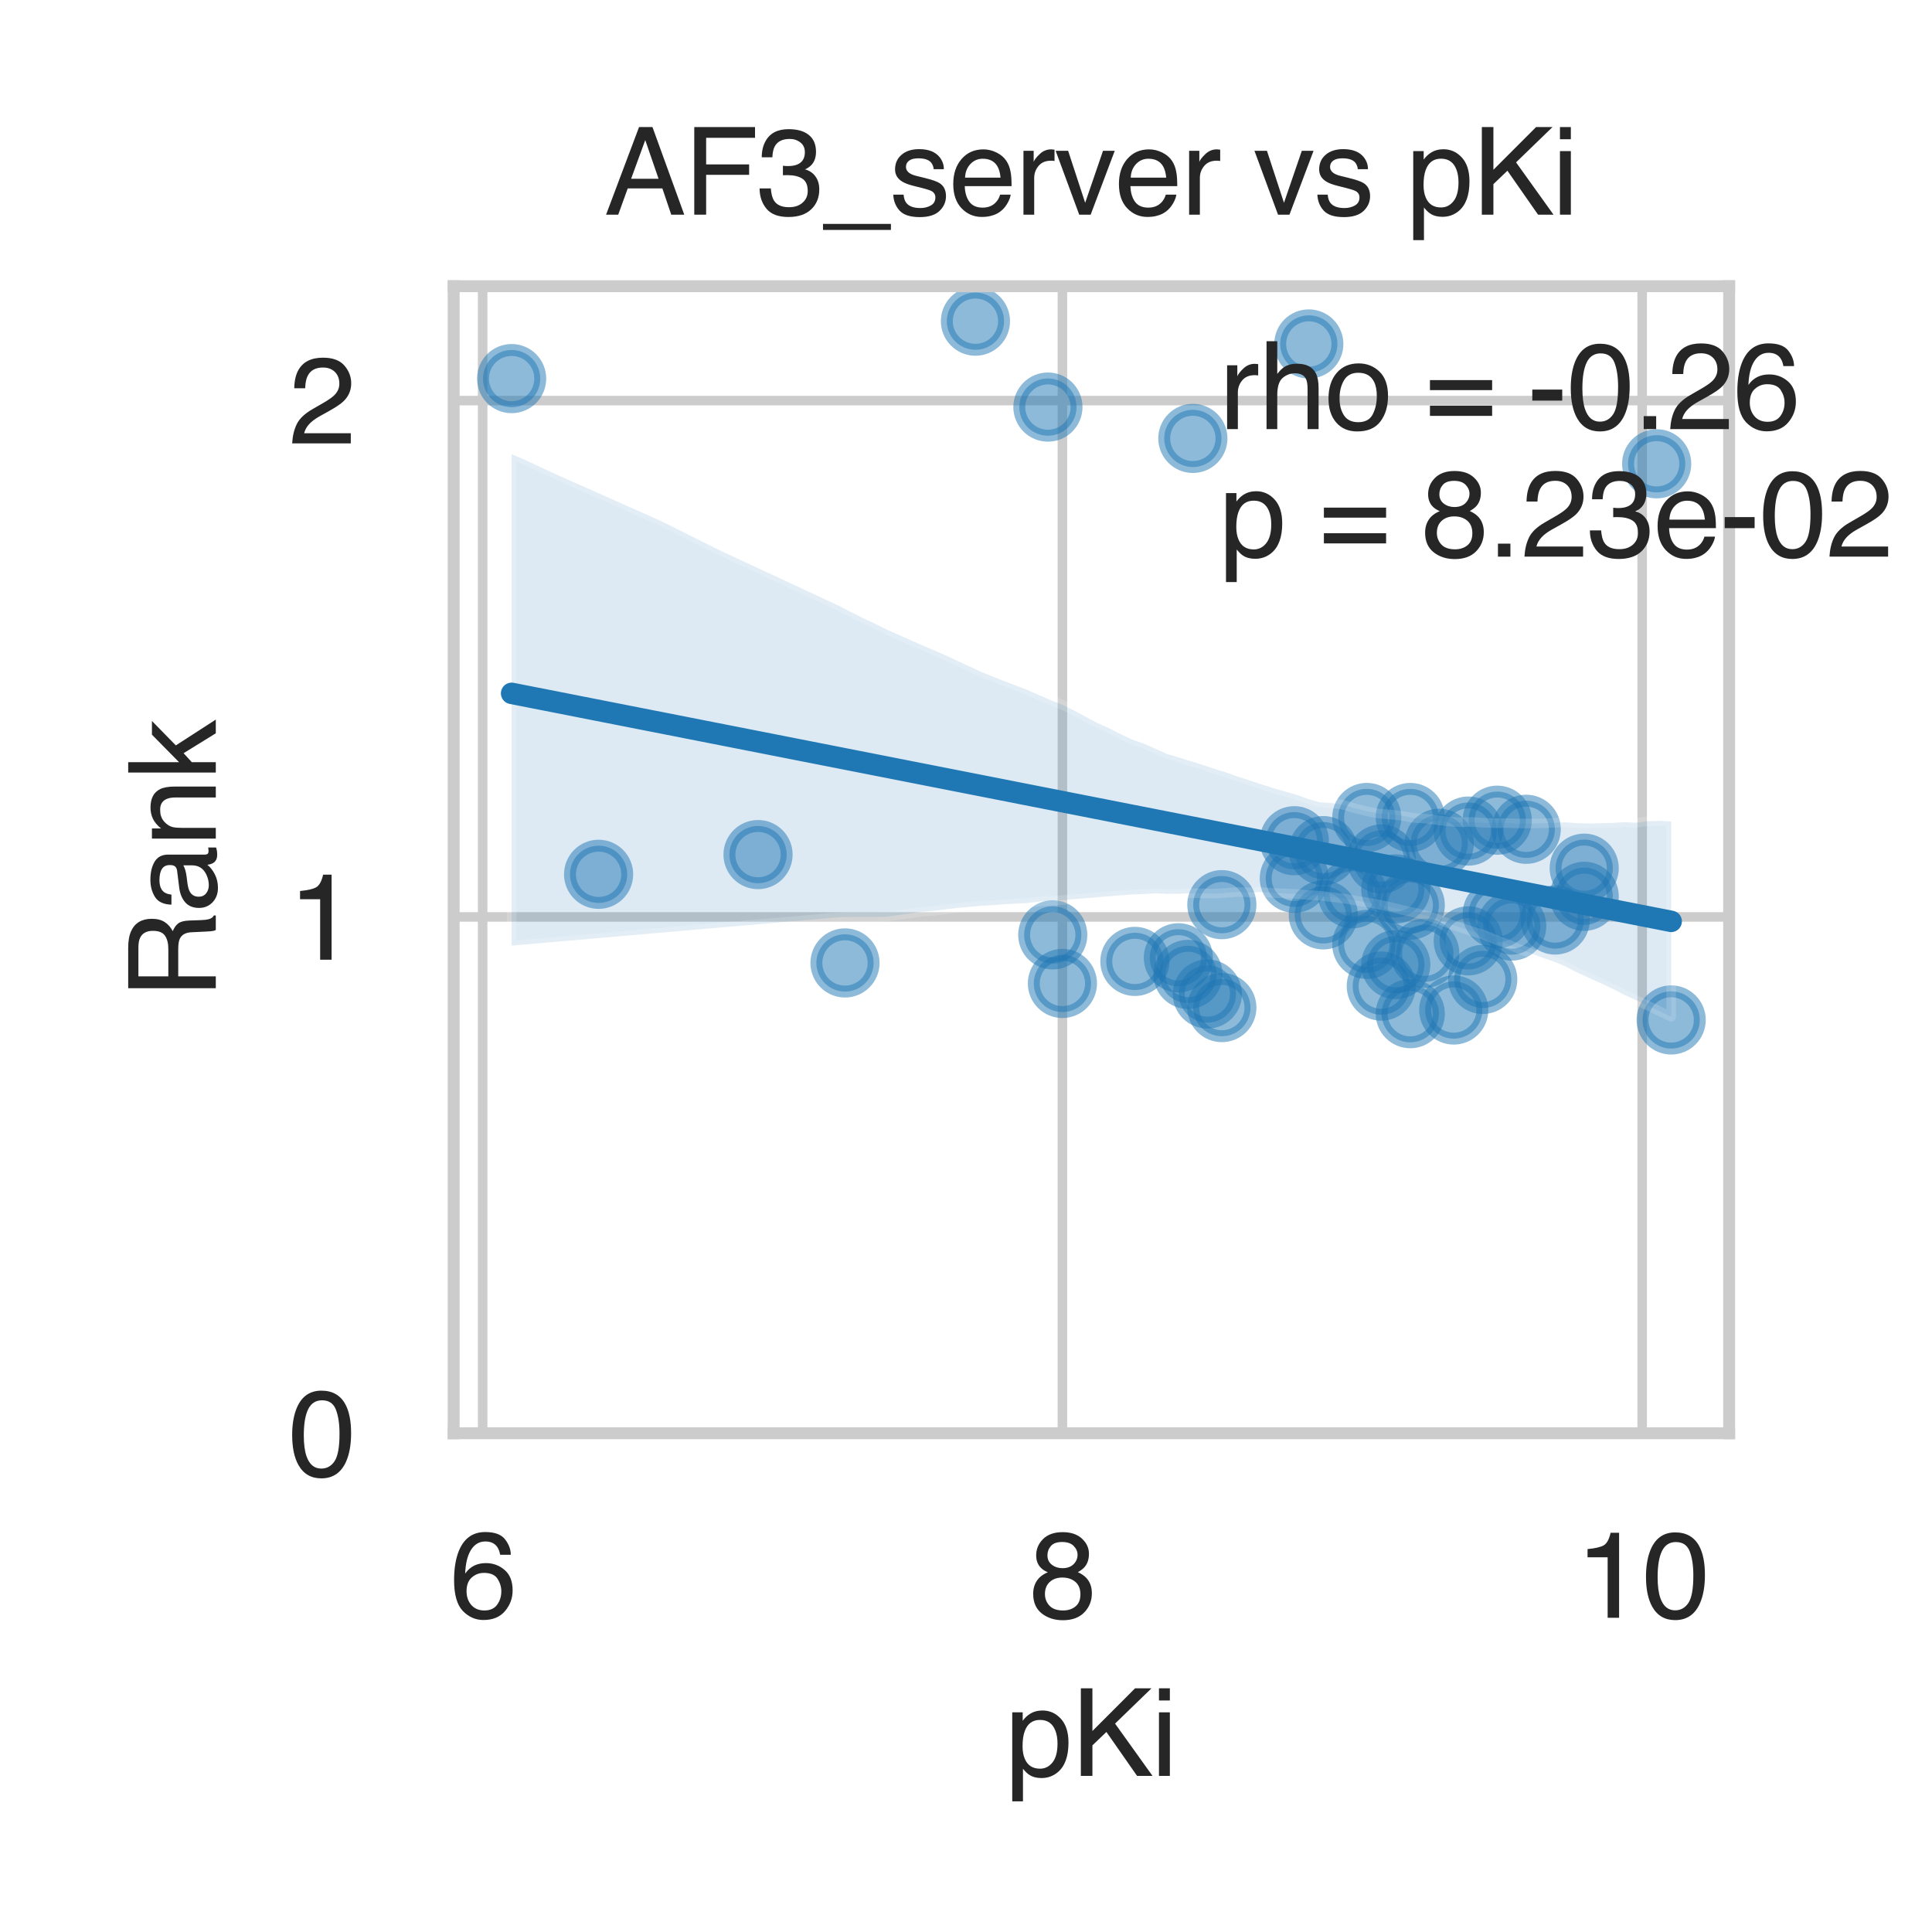 <?xml version="1.0" encoding="utf-8" standalone="no"?>
<!DOCTYPE svg PUBLIC "-//W3C//DTD SVG 1.1//EN"
  "http://www.w3.org/Graphics/SVG/1.1/DTD/svg11.dtd">
<svg xmlns:xlink="http://www.w3.org/1999/xlink" width="162pt" height="162pt" viewBox="0 0 162 162" xmlns="http://www.w3.org/2000/svg" version="1.1">
 <defs>
  <style type="text/css">*{stroke-linejoin: round; stroke-linecap: butt}</style>
 </defs>
 <g id="figure_1">
  <g id="patch_1">
   <path d="M 0 162 
L 162 162 
L 162 0 
L 0 0 
z
" style="fill: #ffffff"/>
  </g>
  <g id="axes_1">
   <g id="patch_2">
    <path d="M 38.04 120.18 
L 144.99 120.18 
L 144.99 24 
L 38.04 24 
z
" style="fill: #ffffff"/>
   </g>
   <g id="matplotlib.axis_1">
    <g id="xtick_1">
     <g id="line2d_1">
      <path d="M 40.471 120.18 
L 40.471 24 
" clip-path="url(#p7770382a8d)" style="fill: none; stroke: #cccccc; stroke-width: 0.8; stroke-linecap: round"/>
     </g>
     <g id="text_1">
      <!-- 6 -->
      <g style="fill: #262626" transform="translate(37.69 135.653) scale(0.1 -0.1)">
       <defs>
        <path id="Helvetica-36" d="M 1872 4494 
Q 2622 4494 2917 4105 
Q 3213 3716 3213 3303 
L 2656 3303 
Q 2606 3569 2497 3719 
Q 2294 4000 1881 4000 
Q 1409 4000 1131 3564 
Q 853 3128 822 2316 
Q 1016 2600 1309 2741 
Q 1578 2866 1909 2866 
Q 2472 2866 2890 2506 
Q 3309 2147 3309 1434 
Q 3309 825 2912 354 
Q 2516 -116 1781 -116 
Q 1153 -116 697 361 
Q 241 838 241 1966 
Q 241 2800 444 3381 
Q 834 4494 1872 4494 
z
M 1831 384 
Q 2275 384 2495 682 
Q 2716 981 2716 1388 
Q 2716 1731 2519 2042 
Q 2322 2353 1803 2353 
Q 1441 2353 1167 2112 
Q 894 1872 894 1388 
Q 894 963 1142 673 
Q 1391 384 1831 384 
z
" transform="scale(0.016)"/>
       </defs>
       <use xlink:href="#Helvetica-36"/>
      </g>
     </g>
    </g>
    <g id="xtick_2">
     <g id="line2d_2">
      <path d="M 89.084 120.18 
L 89.084 24 
" clip-path="url(#p7770382a8d)" style="fill: none; stroke: #cccccc; stroke-width: 0.8; stroke-linecap: round"/>
     </g>
     <g id="text_2">
      <!-- 8 -->
      <g style="fill: #262626" transform="translate(86.304 135.653) scale(0.1 -0.1)">
       <defs>
        <path id="Helvetica-38" d="M 1741 2600 
Q 2113 2600 2322 2808 
Q 2531 3016 2531 3303 
Q 2531 3553 2331 3762 
Q 2131 3972 1722 3972 
Q 1316 3972 1134 3762 
Q 953 3553 953 3272 
Q 953 2956 1187 2778 
Q 1422 2600 1741 2600 
z
M 1775 384 
Q 2166 384 2423 595 
Q 2681 806 2681 1225 
Q 2681 1659 2415 1884 
Q 2150 2109 1734 2109 
Q 1331 2109 1076 1879 
Q 822 1650 822 1244 
Q 822 894 1055 639 
Q 1288 384 1775 384 
z
M 975 2384 
Q 741 2484 609 2619 
Q 363 2869 363 3269 
Q 363 3769 725 4128 
Q 1088 4488 1753 4488 
Q 2397 4488 2762 4148 
Q 3128 3809 3128 3356 
Q 3128 2938 2916 2678 
Q 2797 2531 2547 2391 
Q 2825 2263 2984 2097 
Q 3281 1784 3281 1284 
Q 3281 694 2884 283 
Q 2488 -128 1763 -128 
Q 1109 -128 657 226 
Q 206 581 206 1256 
Q 206 1653 400 1942 
Q 594 2231 975 2384 
z
" transform="scale(0.016)"/>
       </defs>
       <use xlink:href="#Helvetica-38"/>
      </g>
     </g>
    </g>
    <g id="xtick_3">
     <g id="line2d_3">
      <path d="M 137.698 120.18 
L 137.698 24 
" clip-path="url(#p7770382a8d)" style="fill: none; stroke: #cccccc; stroke-width: 0.8; stroke-linecap: round"/>
     </g>
     <g id="text_3">
      <!-- 10 -->
      <g style="fill: #262626" transform="translate(132.137 135.653) scale(0.1 -0.1)">
       <defs>
        <path id="Helvetica-31" d="M 613 3169 
L 613 3600 
Q 1222 3659 1462 3798 
Q 1703 3938 1822 4456 
L 2266 4456 
L 2266 0 
L 1666 0 
L 1666 3169 
L 613 3169 
z
" transform="scale(0.016)"/>
        <path id="Helvetica-30" d="M 1731 4475 
Q 2600 4475 2988 3759 
Q 3288 3206 3288 2244 
Q 3288 1331 3016 734 
Q 2622 -122 1728 -122 
Q 922 -122 528 578 
Q 200 1163 200 2147 
Q 200 2909 397 3456 
Q 766 4475 1731 4475 
z
M 1725 391 
Q 2163 391 2422 778 
Q 2681 1166 2681 2222 
Q 2681 2984 2493 3476 
Q 2306 3969 1766 3969 
Q 1269 3969 1039 3501 
Q 809 3034 809 2125 
Q 809 1441 956 1025 
Q 1181 391 1725 391 
z
" transform="scale(0.016)"/>
       </defs>
       <use xlink:href="#Helvetica-31"/>
       <use xlink:href="#Helvetica-30" transform="translate(55.615 0)"/>
      </g>
     </g>
    </g>
    <g id="text_4">
     <!-- pKi -->
     <g style="fill: #262626" transform="translate(84.288 148.911) scale(0.1 -0.1)">
      <defs>
       <path id="Helvetica-70" d="M 1825 378 
Q 2219 378 2480 708 
Q 2741 1038 2741 1694 
Q 2741 2094 2625 2381 
Q 2406 2934 1825 2934 
Q 1241 2934 1025 2350 
Q 909 2038 909 1556 
Q 909 1169 1025 897 
Q 1244 378 1825 378 
z
M 369 3331 
L 916 3331 
L 916 2888 
Q 1084 3116 1284 3241 
Q 1569 3428 1953 3428 
Q 2522 3428 2919 2992 
Q 3316 2556 3316 1747 
Q 3316 653 2744 184 
Q 2381 -113 1900 -113 
Q 1522 -113 1266 53 
Q 1116 147 931 375 
L 931 -1334 
L 369 -1334 
L 369 3331 
z
" transform="scale(0.016)"/>
       <path id="Helvetica-4b" d="M 488 4591 
L 1094 4591 
L 1094 2353 
L 3331 4591 
L 4191 4591 
L 2281 2741 
L 4244 0 
L 3434 0 
L 1828 2303 
L 1094 1600 
L 1094 0 
L 488 0 
L 488 4591 
z
" transform="scale(0.016)"/>
       <path id="Helvetica-69" d="M 413 3331 
L 984 3331 
L 984 0 
L 413 0 
L 413 3331 
z
M 413 4591 
L 984 4591 
L 984 3953 
L 413 3953 
L 413 4591 
z
" transform="scale(0.016)"/>
      </defs>
      <use xlink:href="#Helvetica-70"/>
      <use xlink:href="#Helvetica-4b" transform="translate(55.615 0)"/>
      <use xlink:href="#Helvetica-69" transform="translate(122.314 0)"/>
     </g>
    </g>
   </g>
   <g id="matplotlib.axis_2">
    <g id="ytick_1">
     <g id="line2d_4">
      <path d="M 38.04 120.18 
L 144.99 120.18 
" clip-path="url(#p7770382a8d)" style="fill: none; stroke: #cccccc; stroke-width: 0.8; stroke-linecap: round"/>
     </g>
     <g id="text_5">
      <!-- 0 -->
      <g style="fill: #262626" transform="translate(24.179 123.767) scale(0.1 -0.1)">
       <use xlink:href="#Helvetica-30"/>
      </g>
     </g>
    </g>
    <g id="ytick_2">
     <g id="line2d_5">
      <path d="M 38.04 76.885 
L 144.99 76.885 
" clip-path="url(#p7770382a8d)" style="fill: none; stroke: #cccccc; stroke-width: 0.8; stroke-linecap: round"/>
     </g>
     <g id="text_6">
      <!-- 1 -->
      <g style="fill: #262626" transform="translate(24.179 80.472) scale(0.1 -0.1)">
       <use xlink:href="#Helvetica-31"/>
      </g>
     </g>
    </g>
    <g id="ytick_3">
     <g id="line2d_6">
      <path d="M 38.04 33.59 
L 144.99 33.59 
" clip-path="url(#p7770382a8d)" style="fill: none; stroke: #cccccc; stroke-width: 0.8; stroke-linecap: round"/>
     </g>
     <g id="text_7">
      <!-- 2 -->
      <g style="fill: #262626" transform="translate(24.179 37.177) scale(0.1 -0.1)">
       <defs>
        <path id="Helvetica-32" d="M 200 0 
Q 231 578 439 1006 
Q 647 1434 1250 1784 
L 1850 2131 
Q 2253 2366 2416 2531 
Q 2672 2791 2672 3125 
Q 2672 3516 2437 3745 
Q 2203 3975 1813 3975 
Q 1234 3975 1013 3538 
Q 894 3303 881 2888 
L 309 2888 
Q 319 3472 525 3841 
Q 891 4491 1816 4491 
Q 2584 4491 2939 4075 
Q 3294 3659 3294 3150 
Q 3294 2613 2916 2231 
Q 2697 2009 2131 1694 
L 1703 1456 
Q 1397 1288 1222 1134 
Q 909 863 828 531 
L 3272 531 
L 3272 0 
L 200 0 
z
" transform="scale(0.016)"/>
       </defs>
       <use xlink:href="#Helvetica-32"/>
      </g>
     </g>
    </g>
    <g id="text_8">
     <!-- Rank -->
     <g style="fill: #262626" transform="translate(18.095 83.762) rotate(-90) scale(0.1 -0.1)">
      <defs>
       <path id="Helvetica-52" d="M 2622 2488 
Q 3059 2488 3314 2663 
Q 3569 2838 3569 3294 
Q 3569 3784 3213 3963 
Q 3022 4056 2703 4056 
L 1184 4056 
L 1184 2488 
L 2622 2488 
z
M 563 4591 
L 2688 4591 
Q 3213 4591 3553 4438 
Q 4200 4144 4200 3353 
Q 4200 2941 4029 2678 
Q 3859 2416 3553 2256 
Q 3822 2147 3958 1969 
Q 4094 1791 4109 1391 
L 4131 775 
Q 4141 513 4175 384 
Q 4231 166 4375 103 
L 4375 0 
L 3613 0 
Q 3581 59 3562 153 
Q 3544 247 3531 516 
L 3494 1281 
Q 3472 1731 3159 1884 
Q 2981 1969 2600 1969 
L 1184 1969 
L 1184 0 
L 563 0 
L 563 4591 
z
" transform="scale(0.016)"/>
       <path id="Helvetica-61" d="M 844 891 
Q 844 647 1022 506 
Q 1200 366 1444 366 
Q 1741 366 2019 503 
Q 2488 731 2488 1250 
L 2488 1703 
Q 2384 1638 2221 1594 
Q 2059 1550 1903 1531 
L 1563 1488 
Q 1256 1447 1103 1359 
Q 844 1213 844 891 
z
M 2206 2028 
Q 2400 2053 2466 2191 
Q 2503 2266 2503 2406 
Q 2503 2694 2298 2823 
Q 2094 2953 1713 2953 
Q 1272 2953 1088 2716 
Q 984 2584 953 2325 
L 428 2325 
Q 444 2944 830 3186 
Q 1216 3428 1725 3428 
Q 2316 3428 2684 3203 
Q 3050 2978 3050 2503 
L 3050 575 
Q 3050 488 3086 434 
Q 3122 381 3238 381 
Q 3275 381 3322 386 
Q 3369 391 3422 400 
L 3422 -16 
Q 3291 -53 3222 -62 
Q 3153 -72 3034 -72 
Q 2744 -72 2613 134 
Q 2544 244 2516 444 
Q 2344 219 2022 53 
Q 1700 -113 1313 -113 
Q 847 -113 551 170 
Q 256 453 256 878 
Q 256 1344 547 1600 
Q 838 1856 1309 1916 
L 2206 2028 
z
M 1741 3428 
L 1741 3428 
z
" transform="scale(0.016)"/>
       <path id="Helvetica-6e" d="M 413 3347 
L 947 3347 
L 947 2872 
Q 1184 3166 1450 3294 
Q 1716 3422 2041 3422 
Q 2753 3422 3003 2925 
Q 3141 2653 3141 2147 
L 3141 0 
L 2569 0 
L 2569 2109 
Q 2569 2416 2478 2603 
Q 2328 2916 1934 2916 
Q 1734 2916 1606 2875 
Q 1375 2806 1200 2600 
Q 1059 2434 1017 2257 
Q 975 2081 975 1753 
L 975 0 
L 413 0 
L 413 3347 
z
M 1734 3428 
L 1734 3428 
z
" transform="scale(0.016)"/>
       <path id="Helvetica-6b" d="M 400 4591 
L 941 4591 
L 941 1925 
L 2384 3347 
L 3103 3347 
L 1822 2094 
L 3175 0 
L 2456 0 
L 1413 1688 
L 941 1256 
L 941 0 
L 400 0 
L 400 4591 
z
" transform="scale(0.016)"/>
      </defs>
      <use xlink:href="#Helvetica-52"/>
      <use xlink:href="#Helvetica-61" transform="translate(72.217 0)"/>
      <use xlink:href="#Helvetica-6e" transform="translate(127.832 0)"/>
      <use xlink:href="#Helvetica-6b" transform="translate(183.447 0)"/>
     </g>
    </g>
   </g>
   <g id="PathCollection_1">
    <defs>
     <path id="mae761e2442" d="M 0 2.4 
C 0.636 2.4 1.247 2.147 1.697 1.697 
C 2.147 1.247 2.4 0.636 2.4 0 
C 2.4 -0.636 2.147 -1.247 1.697 -1.697 
C 1.247 -2.147 0.636 -2.4 0 -2.4 
C -0.636 -2.4 -1.247 -2.147 -1.697 -1.697 
C -2.147 -1.247 -2.4 -0.636 -2.4 0 
C -2.4 0.636 -2.147 1.247 -1.697 1.697 
C -1.247 2.147 -0.636 2.4 0 2.4 
z
" style="stroke: #1f77b4; stroke-opacity: 0.5"/>
    </defs>
    <g clip-path="url(#p7770382a8d)">
     <use xlink:href="#mae761e2442" x="118.252" y="84.997" style="fill: #1f77b4; fill-opacity: 0.5; stroke: #1f77b4; stroke-opacity: 0.5"/>
     <use xlink:href="#mae761e2442" x="132.837" y="72.798" style="fill: #1f77b4; fill-opacity: 0.5; stroke: #1f77b4; stroke-opacity: 0.5"/>
     <use xlink:href="#mae761e2442" x="102.453" y="75.856" style="fill: #1f77b4; fill-opacity: 0.5; stroke: #1f77b4; stroke-opacity: 0.5"/>
     <use xlink:href="#mae761e2442" x="121.899" y="84.691" style="fill: #1f77b4; fill-opacity: 0.5; stroke: #1f77b4; stroke-opacity: 0.5"/>
     <use xlink:href="#mae761e2442" x="110.96" y="71.325" style="fill: #1f77b4; fill-opacity: 0.5; stroke: #1f77b4; stroke-opacity: 0.5"/>
     <use xlink:href="#mae761e2442" x="115.822" y="72.029" style="fill: #1f77b4; fill-opacity: 0.5; stroke: #1f77b4; stroke-opacity: 0.5"/>
     <use xlink:href="#mae761e2442" x="124.329" y="82.125" style="fill: #1f77b4; fill-opacity: 0.5; stroke: #1f77b4; stroke-opacity: 0.5"/>
     <use xlink:href="#mae761e2442" x="108.53" y="73.646" style="fill: #1f77b4; fill-opacity: 0.5; stroke: #1f77b4; stroke-opacity: 0.5"/>
     <use xlink:href="#mae761e2442" x="117.037" y="74.537" style="fill: #1f77b4; fill-opacity: 0.5; stroke: #1f77b4; stroke-opacity: 0.5"/>
     <use xlink:href="#mae761e2442" x="123.114" y="78.89" style="fill: #1f77b4; fill-opacity: 0.5; stroke: #1f77b4; stroke-opacity: 0.5"/>
     <use xlink:href="#mae761e2442" x="120.683" y="70.708" style="fill: #1f77b4; fill-opacity: 0.5; stroke: #1f77b4; stroke-opacity: 0.5"/>
     <use xlink:href="#mae761e2442" x="118.252" y="68.548" style="fill: #1f77b4; fill-opacity: 0.5; stroke: #1f77b4; stroke-opacity: 0.5"/>
     <use xlink:href="#mae761e2442" x="98.807" y="80.311" style="fill: #1f77b4; fill-opacity: 0.5; stroke: #1f77b4; stroke-opacity: 0.5"/>
     <use xlink:href="#mae761e2442" x="42.901" y="31.746" style="fill: #1f77b4; fill-opacity: 0.5; stroke: #1f77b4; stroke-opacity: 0.5"/>
     <use xlink:href="#mae761e2442" x="110.96" y="76.713" style="fill: #1f77b4; fill-opacity: 0.5; stroke: #1f77b4; stroke-opacity: 0.5"/>
     <use xlink:href="#mae761e2442" x="138.913" y="38.889" style="fill: #1f77b4; fill-opacity: 0.5; stroke: #1f77b4; stroke-opacity: 0.5"/>
     <use xlink:href="#mae761e2442" x="117.037" y="80.882" style="fill: #1f77b4; fill-opacity: 0.5; stroke: #1f77b4; stroke-opacity: 0.5"/>
     <use xlink:href="#mae761e2442" x="108.53" y="70.495" style="fill: #1f77b4; fill-opacity: 0.5; stroke: #1f77b4; stroke-opacity: 0.5"/>
     <use xlink:href="#mae761e2442" x="114.606" y="68.546" style="fill: #1f77b4; fill-opacity: 0.5; stroke: #1f77b4; stroke-opacity: 0.5"/>
     <use xlink:href="#mae761e2442" x="114.606" y="79.188" style="fill: #1f77b4; fill-opacity: 0.5; stroke: #1f77b4; stroke-opacity: 0.5"/>
     <use xlink:href="#mae761e2442" x="102.453" y="84.487" style="fill: #1f77b4; fill-opacity: 0.5; stroke: #1f77b4; stroke-opacity: 0.5"/>
     <use xlink:href="#mae761e2442" x="50.193" y="73.312" style="fill: #1f77b4; fill-opacity: 0.5; stroke: #1f77b4; stroke-opacity: 0.5"/>
     <use xlink:href="#mae761e2442" x="113.391" y="74.944" style="fill: #1f77b4; fill-opacity: 0.5; stroke: #1f77b4; stroke-opacity: 0.5"/>
     <use xlink:href="#mae761e2442" x="132.837" y="75.157" style="fill: #1f77b4; fill-opacity: 0.5; stroke: #1f77b4; stroke-opacity: 0.5"/>
     <use xlink:href="#mae761e2442" x="130.406" y="77.143" style="fill: #1f77b4; fill-opacity: 0.5; stroke: #1f77b4; stroke-opacity: 0.5"/>
     <use xlink:href="#mae761e2442" x="70.854" y="80.743" style="fill: #1f77b4; fill-opacity: 0.5; stroke: #1f77b4; stroke-opacity: 0.5"/>
     <use xlink:href="#mae761e2442" x="109.745" y="28.842" style="fill: #1f77b4; fill-opacity: 0.5; stroke: #1f77b4; stroke-opacity: 0.5"/>
     <use xlink:href="#mae761e2442" x="127.975" y="69.537" style="fill: #1f77b4; fill-opacity: 0.5; stroke: #1f77b4; stroke-opacity: 0.5"/>
     <use xlink:href="#mae761e2442" x="140.129" y="85.523" style="fill: #1f77b4; fill-opacity: 0.5; stroke: #1f77b4; stroke-opacity: 0.5"/>
     <use xlink:href="#mae761e2442" x="125.545" y="76.615" style="fill: #1f77b4; fill-opacity: 0.5; stroke: #1f77b4; stroke-opacity: 0.5"/>
     <use xlink:href="#mae761e2442" x="119.468" y="79.93" style="fill: #1f77b4; fill-opacity: 0.5; stroke: #1f77b4; stroke-opacity: 0.5"/>
     <use xlink:href="#mae761e2442" x="101.238" y="83.347" style="fill: #1f77b4; fill-opacity: 0.5; stroke: #1f77b4; stroke-opacity: 0.5"/>
     <use xlink:href="#mae761e2442" x="100.022" y="36.761" style="fill: #1f77b4; fill-opacity: 0.5; stroke: #1f77b4; stroke-opacity: 0.5"/>
     <use xlink:href="#mae761e2442" x="123.114" y="69.687" style="fill: #1f77b4; fill-opacity: 0.5; stroke: #1f77b4; stroke-opacity: 0.5"/>
     <use xlink:href="#mae761e2442" x="125.545" y="68.775" style="fill: #1f77b4; fill-opacity: 0.5; stroke: #1f77b4; stroke-opacity: 0.5"/>
     <use xlink:href="#mae761e2442" x="89.084" y="82.463" style="fill: #1f77b4; fill-opacity: 0.5; stroke: #1f77b4; stroke-opacity: 0.5"/>
     <use xlink:href="#mae761e2442" x="81.792" y="26.93" style="fill: #1f77b4; fill-opacity: 0.5; stroke: #1f77b4; stroke-opacity: 0.5"/>
     <use xlink:href="#mae761e2442" x="87.869" y="34.134" style="fill: #1f77b4; fill-opacity: 0.5; stroke: #1f77b4; stroke-opacity: 0.5"/>
     <use xlink:href="#mae761e2442" x="126.76" y="77.649" style="fill: #1f77b4; fill-opacity: 0.5; stroke: #1f77b4; stroke-opacity: 0.5"/>
     <use xlink:href="#mae761e2442" x="88.274" y="78.39" style="fill: #1f77b4; fill-opacity: 0.5; stroke: #1f77b4; stroke-opacity: 0.5"/>
     <use xlink:href="#mae761e2442" x="63.562" y="71.659" style="fill: #1f77b4; fill-opacity: 0.5; stroke: #1f77b4; stroke-opacity: 0.5"/>
     <use xlink:href="#mae761e2442" x="118.252" y="75.894" style="fill: #1f77b4; fill-opacity: 0.5; stroke: #1f77b4; stroke-opacity: 0.5"/>
     <use xlink:href="#mae761e2442" x="99.617" y="81.706" style="fill: #1f77b4; fill-opacity: 0.5; stroke: #1f77b4; stroke-opacity: 0.5"/>
     <use xlink:href="#mae761e2442" x="95.161" y="80.615" style="fill: #1f77b4; fill-opacity: 0.5; stroke: #1f77b4; stroke-opacity: 0.5"/>
     <use xlink:href="#mae761e2442" x="115.822" y="82.686" style="fill: #1f77b4; fill-opacity: 0.5; stroke: #1f77b4; stroke-opacity: 0.5"/>
    </g>
   </g>
   <g id="FillBetweenPolyCollection_1">
    <defs>
     <path id="m2329ad9622" d="M 42.901 -123.911 
L 42.901 -82.709 
L 43.883 -82.794 
L 44.866 -82.879 
L 45.848 -82.964 
L 46.83 -83.05 
L 47.812 -83.135 
L 48.794 -83.22 
L 49.776 -83.305 
L 50.758 -83.391 
L 51.74 -83.476 
L 52.722 -83.561 
L 53.704 -83.646 
L 54.686 -83.732 
L 55.669 -83.817 
L 56.651 -83.902 
L 57.633 -83.987 
L 58.615 -84.073 
L 59.597 -84.158 
L 60.579 -84.243 
L 61.561 -84.329 
L 62.543 -84.414 
L 63.525 -84.499 
L 64.507 -84.584 
L 65.49 -84.67 
L 66.472 -84.755 
L 67.454 -84.84 
L 68.436 -84.926 
L 69.418 -85.012 
L 70.4 -85.097 
L 71.382 -85.115 
L 72.364 -85.115 
L 73.346 -85.115 
L 74.328 -85.134 
L 75.31 -85.269 
L 76.293 -85.405 
L 77.275 -85.546 
L 78.257 -85.627 
L 79.239 -85.744 
L 80.221 -85.87 
L 81.203 -85.954 
L 82.185 -86.045 
L 83.167 -86.095 
L 84.149 -86.171 
L 85.131 -86.232 
L 86.113 -86.278 
L 87.096 -86.397 
L 88.078 -86.47 
L 89.06 -86.522 
L 90.042 -86.603 
L 91.024 -86.684 
L 92.006 -86.766 
L 92.988 -86.85 
L 93.97 -86.929 
L 94.952 -87 
L 95.934 -87.041 
L 96.917 -87.093 
L 97.899 -87.053 
L 98.881 -87.062 
L 99.863 -87.101 
L 100.845 -87.091 
L 101.827 -87.065 
L 102.809 -87.133 
L 103.791 -87.205 
L 104.773 -87.172 
L 105.755 -87.196 
L 106.737 -87.121 
L 107.72 -87.085 
L 108.702 -87.038 
L 109.684 -86.947 
L 110.666 -86.898 
L 111.648 -86.779 
L 112.63 -86.661 
L 113.612 -86.5 
L 114.594 -86.341 
L 115.576 -86.16 
L 116.558 -85.96 
L 117.54 -85.706 
L 118.523 -85.494 
L 119.505 -85.254 
L 120.487 -84.973 
L 121.469 -84.561 
L 122.451 -84.226 
L 123.433 -83.907 
L 124.415 -83.621 
L 125.397 -83.208 
L 126.379 -82.84 
L 127.361 -82.435 
L 128.344 -82.079 
L 129.326 -81.7 
L 130.308 -81.365 
L 131.29 -80.956 
L 132.272 -80.443 
L 133.254 -79.998 
L 134.236 -79.552 
L 135.218 -79.094 
L 136.2 -78.583 
L 137.182 -78.143 
L 138.164 -77.681 
L 139.147 -77.213 
L 140.129 -76.744 
L 140.129 -93.12 
L 140.129 -93.12 
L 139.147 -93.171 
L 138.164 -93.14 
L 137.182 -93.012 
L 136.2 -93.059 
L 135.218 -92.996 
L 134.236 -92.973 
L 133.254 -92.945 
L 132.272 -92.977 
L 131.29 -93.046 
L 130.308 -93.005 
L 129.326 -92.96 
L 128.344 -92.952 
L 127.361 -92.948 
L 126.379 -92.985 
L 125.397 -92.974 
L 124.415 -93.011 
L 123.433 -93.082 
L 122.451 -93.061 
L 121.469 -93.113 
L 120.487 -93.237 
L 119.505 -93.358 
L 118.523 -93.42 
L 117.54 -93.596 
L 116.558 -93.704 
L 115.576 -93.783 
L 114.594 -93.975 
L 113.612 -94.222 
L 112.63 -94.518 
L 111.648 -94.663 
L 110.666 -94.722 
L 109.684 -95.003 
L 108.702 -95.352 
L 107.72 -95.64 
L 106.737 -95.917 
L 105.755 -96.237 
L 104.773 -96.558 
L 103.791 -96.881 
L 102.809 -97.234 
L 101.827 -97.525 
L 100.845 -97.862 
L 99.863 -98.166 
L 98.881 -98.472 
L 97.899 -98.762 
L 96.917 -99.198 
L 95.934 -99.634 
L 94.952 -99.98 
L 93.97 -100.434 
L 92.988 -100.94 
L 92.006 -101.378 
L 91.024 -101.902 
L 90.042 -102.431 
L 89.06 -102.912 
L 88.078 -103.295 
L 87.096 -103.726 
L 86.113 -104.16 
L 85.131 -104.534 
L 84.149 -104.906 
L 83.167 -105.298 
L 82.185 -105.699 
L 81.203 -106.156 
L 80.221 -106.612 
L 79.239 -107.067 
L 78.257 -107.496 
L 77.275 -107.913 
L 76.293 -108.347 
L 75.31 -108.784 
L 74.328 -109.22 
L 73.346 -109.712 
L 72.364 -110.168 
L 71.382 -110.661 
L 70.4 -111.172 
L 69.418 -111.632 
L 68.436 -112.09 
L 67.454 -112.547 
L 66.472 -113.005 
L 65.49 -113.463 
L 64.507 -113.921 
L 63.525 -114.377 
L 62.543 -114.833 
L 61.561 -115.289 
L 60.579 -115.745 
L 59.597 -116.227 
L 58.615 -116.718 
L 57.633 -117.209 
L 56.651 -117.701 
L 55.669 -118.192 
L 54.686 -118.639 
L 53.704 -119.076 
L 52.722 -119.513 
L 51.74 -119.951 
L 50.758 -120.387 
L 49.776 -120.823 
L 48.794 -121.258 
L 47.812 -121.693 
L 46.83 -122.13 
L 45.848 -122.585 
L 44.866 -123.041 
L 43.883 -123.496 
L 42.901 -123.911 
z
" style="stroke: #ffffff; stroke-opacity: 0.15; stroke-width: 0.8"/>
    </defs>
    <g clip-path="url(#p7770382a8d)">
     <use xlink:href="#m2329ad9622" x="0" y="162" style="fill: #1f77b4; fill-opacity: 0.15; stroke: #ffffff; stroke-opacity: 0.15; stroke-width: 0.8"/>
    </g>
   </g>
   <g id="line2d_7">
    <path d="M 42.901 58.139 
L 43.883 58.332 
L 44.866 58.525 
L 45.848 58.718 
L 46.83 58.911 
L 47.812 59.104 
L 48.794 59.298 
L 49.776 59.491 
L 50.758 59.684 
L 51.74 59.877 
L 52.722 60.07 
L 53.704 60.263 
L 54.686 60.456 
L 55.669 60.649 
L 56.651 60.842 
L 57.633 61.036 
L 58.615 61.229 
L 59.597 61.422 
L 60.579 61.615 
L 61.561 61.808 
L 62.543 62.001 
L 63.525 62.194 
L 64.507 62.387 
L 65.49 62.58 
L 66.472 62.774 
L 67.454 62.967 
L 68.436 63.16 
L 69.418 63.353 
L 70.4 63.546 
L 71.382 63.739 
L 72.364 63.932 
L 73.346 64.125 
L 74.328 64.318 
L 75.31 64.511 
L 76.293 64.705 
L 77.275 64.898 
L 78.257 65.091 
L 79.239 65.284 
L 80.221 65.477 
L 81.203 65.67 
L 82.185 65.863 
L 83.167 66.056 
L 84.149 66.249 
L 85.131 66.443 
L 86.113 66.636 
L 87.096 66.829 
L 88.078 67.022 
L 89.06 67.215 
L 90.042 67.408 
L 91.024 67.601 
L 92.006 67.794 
L 92.988 67.987 
L 93.97 68.181 
L 94.952 68.374 
L 95.934 68.567 
L 96.917 68.76 
L 97.899 68.953 
L 98.881 69.146 
L 99.863 69.339 
L 100.845 69.532 
L 101.827 69.725 
L 102.809 69.918 
L 103.791 70.112 
L 104.773 70.305 
L 105.755 70.498 
L 106.737 70.691 
L 107.72 70.884 
L 108.702 71.077 
L 109.684 71.27 
L 110.666 71.463 
L 111.648 71.656 
L 112.63 71.85 
L 113.612 72.043 
L 114.594 72.236 
L 115.576 72.429 
L 116.558 72.622 
L 117.54 72.815 
L 118.523 73.008 
L 119.505 73.201 
L 120.487 73.394 
L 121.469 73.588 
L 122.451 73.781 
L 123.433 73.974 
L 124.415 74.167 
L 125.397 74.36 
L 126.379 74.553 
L 127.361 74.746 
L 128.344 74.939 
L 129.326 75.132 
L 130.308 75.326 
L 131.29 75.519 
L 132.272 75.712 
L 133.254 75.905 
L 134.236 76.098 
L 135.218 76.291 
L 136.2 76.484 
L 137.182 76.677 
L 138.164 76.87 
L 139.147 77.063 
L 140.129 77.257 
" clip-path="url(#p7770382a8d)" style="fill: none; stroke: #1f77b4; stroke-width: 1.8; stroke-linecap: round"/>
   </g>
   <g id="patch_3">
    <path d="M 38.04 120.18 
L 38.04 24 
" style="fill: none; stroke: #cccccc; stroke-linejoin: miter; stroke-linecap: square"/>
   </g>
   <g id="patch_4">
    <path d="M 144.99 120.18 
L 144.99 24 
" style="fill: none; stroke: #cccccc; stroke-linejoin: miter; stroke-linecap: square"/>
   </g>
   <g id="patch_5">
    <path d="M 38.04 120.18 
L 144.99 120.18 
" style="fill: none; stroke: #cccccc; stroke-linejoin: miter; stroke-linecap: square"/>
   </g>
   <g id="patch_6">
    <path d="M 38.04 24 
L 144.99 24 
" style="fill: none; stroke: #cccccc; stroke-linejoin: miter; stroke-linecap: square"/>
   </g>
   <g id="text_9">
    <!-- rho = -0.26 -->
    <g style="fill: #262626" transform="translate(102.21 35.982) scale(0.1 -0.1)">
     <defs>
      <path id="Helvetica-72" d="M 428 3347 
L 963 3347 
L 963 2769 
Q 1028 2938 1284 3180 
Q 1541 3422 1875 3422 
Q 1891 3422 1928 3419 
Q 1966 3416 2056 3406 
L 2056 2813 
Q 2006 2822 1964 2825 
Q 1922 2828 1872 2828 
Q 1447 2828 1219 2554 
Q 991 2281 991 1925 
L 991 0 
L 428 0 
L 428 3347 
z
" transform="scale(0.016)"/>
      <path id="Helvetica-68" d="M 413 4606 
L 975 4606 
L 975 2894 
Q 1175 3147 1334 3250 
Q 1606 3428 2013 3428 
Q 2741 3428 3000 2919 
Q 3141 2641 3141 2147 
L 3141 0 
L 2563 0 
L 2563 2109 
Q 2563 2478 2469 2650 
Q 2316 2925 1894 2925 
Q 1544 2925 1259 2684 
Q 975 2444 975 1775 
L 975 0 
L 413 0 
L 413 4606 
z
" transform="scale(0.016)"/>
      <path id="Helvetica-6f" d="M 1741 363 
Q 2300 363 2508 786 
Q 2716 1209 2716 1728 
Q 2716 2197 2566 2491 
Q 2328 2953 1747 2953 
Q 1231 2953 997 2559 
Q 763 2166 763 1609 
Q 763 1075 997 719 
Q 1231 363 1741 363 
z
M 1763 3444 
Q 2409 3444 2856 3012 
Q 3303 2581 3303 1744 
Q 3303 934 2909 406 
Q 2516 -122 1688 -122 
Q 997 -122 590 345 
Q 184 813 184 1600 
Q 184 2444 612 2944 
Q 1041 3444 1763 3444 
z
M 1744 3428 
L 1744 3428 
z
" transform="scale(0.016)"/>
      <path id="Helvetica-20" transform="scale(0.016)"/>
      <path id="Helvetica-3d" d="M 3547 2569 
L 3547 2044 
L 288 2044 
L 288 2569 
L 3547 2569 
z
M 3547 1228 
L 3547 694 
L 288 694 
L 288 1228 
L 3547 1228 
z
" transform="scale(0.016)"/>
      <path id="Helvetica-2d" d="M 266 2072 
L 1834 2072 
L 1834 1494 
L 266 1494 
L 266 2072 
z
" transform="scale(0.016)"/>
      <path id="Helvetica-2e" d="M 547 681 
L 1200 681 
L 1200 0 
L 547 0 
L 547 681 
z
" transform="scale(0.016)"/>
     </defs>
     <use xlink:href="#Helvetica-72"/>
     <use xlink:href="#Helvetica-68" transform="translate(33.301 0)"/>
     <use xlink:href="#Helvetica-6f" transform="translate(88.916 0)"/>
     <use xlink:href="#Helvetica-20" transform="translate(144.531 0)"/>
     <use xlink:href="#Helvetica-3d" transform="translate(172.314 0)"/>
     <use xlink:href="#Helvetica-20" transform="translate(230.713 0)"/>
     <use xlink:href="#Helvetica-2d" transform="translate(258.496 0)"/>
     <use xlink:href="#Helvetica-30" transform="translate(291.797 0)"/>
     <use xlink:href="#Helvetica-2e" transform="translate(347.412 0)"/>
     <use xlink:href="#Helvetica-32" transform="translate(375.195 0)"/>
     <use xlink:href="#Helvetica-36" transform="translate(430.811 0)"/>
    </g>
    <!-- p = 8.23e-02 -->
    <g style="fill: #262626" transform="translate(102.21 46.675) scale(0.1 -0.1)">
     <defs>
      <path id="Helvetica-33" d="M 1663 -122 
Q 869 -122 511 314 
Q 153 750 153 1375 
L 741 1375 
Q 778 941 903 744 
Q 1122 391 1694 391 
Q 2138 391 2406 628 
Q 2675 866 2675 1241 
Q 2675 1703 2392 1887 
Q 2109 2072 1606 2072 
Q 1550 2072 1492 2070 
Q 1434 2069 1375 2066 
L 1375 2563 
Q 1463 2553 1522 2550 
Q 1581 2547 1650 2547 
Q 1966 2547 2169 2647 
Q 2525 2822 2525 3272 
Q 2525 3606 2287 3787 
Q 2050 3969 1734 3969 
Q 1172 3969 956 3594 
Q 838 3388 822 3006 
L 266 3006 
Q 266 3506 466 3856 
Q 809 4481 1675 4481 
Q 2359 4481 2734 4176 
Q 3109 3872 3109 3294 
Q 3109 2881 2888 2625 
Q 2750 2466 2531 2375 
Q 2884 2278 3082 2001 
Q 3281 1725 3281 1325 
Q 3281 684 2859 281 
Q 2438 -122 1663 -122 
z
" transform="scale(0.016)"/>
      <path id="Helvetica-65" d="M 1806 3422 
Q 2163 3422 2497 3255 
Q 2831 3088 3006 2822 
Q 3175 2569 3231 2231 
Q 3281 2000 3281 1494 
L 828 1494 
Q 844 984 1069 676 
Q 1294 369 1766 369 
Q 2206 369 2469 659 
Q 2619 828 2681 1050 
L 3234 1050 
Q 3213 866 3089 639 
Q 2966 413 2813 269 
Q 2556 19 2178 -69 
Q 1975 -119 1719 -119 
Q 1094 -119 659 336 
Q 225 791 225 1609 
Q 225 2416 662 2919 
Q 1100 3422 1806 3422 
z
M 2703 1941 
Q 2669 2306 2544 2525 
Q 2313 2931 1772 2931 
Q 1384 2931 1121 2651 
Q 859 2372 844 1941 
L 2703 1941 
z
M 1753 3428 
L 1753 3428 
z
" transform="scale(0.016)"/>
     </defs>
     <use xlink:href="#Helvetica-70"/>
     <use xlink:href="#Helvetica-20" transform="translate(55.615 0)"/>
     <use xlink:href="#Helvetica-3d" transform="translate(83.398 0)"/>
     <use xlink:href="#Helvetica-20" transform="translate(141.797 0)"/>
     <use xlink:href="#Helvetica-38" transform="translate(169.58 0)"/>
     <use xlink:href="#Helvetica-2e" transform="translate(225.195 0)"/>
     <use xlink:href="#Helvetica-32" transform="translate(252.979 0)"/>
     <use xlink:href="#Helvetica-33" transform="translate(308.594 0)"/>
     <use xlink:href="#Helvetica-65" transform="translate(364.209 0)"/>
     <use xlink:href="#Helvetica-2d" transform="translate(419.824 0)"/>
     <use xlink:href="#Helvetica-30" transform="translate(453.125 0)"/>
     <use xlink:href="#Helvetica-32" transform="translate(508.74 0)"/>
    </g>
   </g>
   <g id="text_10">
    <!-- AF3_server vs pKi -->
    <g style="fill: #262626" transform="translate(50.67 18) scale(0.1 -0.1)">
     <defs>
      <path id="Helvetica-41" d="M 2844 1881 
L 2147 3909 
L 1406 1881 
L 2844 1881 
z
M 1822 4591 
L 2525 4591 
L 4191 0 
L 3509 0 
L 3044 1375 
L 1228 1375 
L 731 0 
L 94 0 
L 1822 4591 
z
" transform="scale(0.016)"/>
      <path id="Helvetica-46" d="M 547 4591 
L 3731 4591 
L 3731 4028 
L 1169 4028 
L 1169 2634 
L 3422 2634 
L 3422 2088 
L 1169 2088 
L 1169 0 
L 547 0 
L 547 4591 
z
" transform="scale(0.016)"/>
      <path id="Helvetica-5f" d="M 0 -800 
L 0 -484 
L 3559 -484 
L 3559 -800 
L 0 -800 
z
" transform="scale(0.016)"/>
      <path id="Helvetica-73" d="M 747 1050 
Q 772 769 888 619 
Q 1100 347 1625 347 
Q 1938 347 2175 483 
Q 2413 619 2413 903 
Q 2413 1119 2222 1231 
Q 2100 1300 1741 1391 
L 1294 1503 
Q 866 1609 663 1741 
Q 300 1969 300 2372 
Q 300 2847 642 3140 
Q 984 3434 1563 3434 
Q 2319 3434 2653 2991 
Q 2863 2709 2856 2384 
L 2325 2384 
Q 2309 2575 2191 2731 
Q 1997 2953 1519 2953 
Q 1200 2953 1036 2831 
Q 872 2709 872 2509 
Q 872 2291 1088 2159 
Q 1213 2081 1456 2022 
L 1828 1931 
Q 2434 1784 2641 1647 
Q 2969 1431 2969 969 
Q 2969 522 2630 197 
Q 2291 -128 1597 -128 
Q 850 -128 539 211 
Q 228 550 206 1050 
L 747 1050 
z
M 1578 3428 
L 1578 3428 
z
" transform="scale(0.016)"/>
      <path id="Helvetica-76" d="M 688 3347 
L 1581 622 
L 2516 3347 
L 3131 3347 
L 1869 0 
L 1269 0 
L 34 3347 
L 688 3347 
z
" transform="scale(0.016)"/>
     </defs>
     <use xlink:href="#Helvetica-41"/>
     <use xlink:href="#Helvetica-46" transform="translate(66.699 0)"/>
     <use xlink:href="#Helvetica-33" transform="translate(127.783 0)"/>
     <use xlink:href="#Helvetica-5f" transform="translate(183.398 0)"/>
     <use xlink:href="#Helvetica-73" transform="translate(239.014 0)"/>
     <use xlink:href="#Helvetica-65" transform="translate(289.014 0)"/>
     <use xlink:href="#Helvetica-72" transform="translate(344.629 0)"/>
     <use xlink:href="#Helvetica-76" transform="translate(377.93 0)"/>
     <use xlink:href="#Helvetica-65" transform="translate(427.93 0)"/>
     <use xlink:href="#Helvetica-72" transform="translate(483.545 0)"/>
     <use xlink:href="#Helvetica-20" transform="translate(516.846 0)"/>
     <use xlink:href="#Helvetica-76" transform="translate(544.629 0)"/>
     <use xlink:href="#Helvetica-73" transform="translate(594.629 0)"/>
     <use xlink:href="#Helvetica-20" transform="translate(644.629 0)"/>
     <use xlink:href="#Helvetica-70" transform="translate(672.412 0)"/>
     <use xlink:href="#Helvetica-4b" transform="translate(728.027 0)"/>
     <use xlink:href="#Helvetica-69" transform="translate(794.727 0)"/>
    </g>
   </g>
  </g>
 </g>
 <defs>
  <clipPath id="p7770382a8d">
   <rect x="38.04" y="24" width="106.95" height="96.18"/>
  </clipPath>
 </defs>
</svg>
